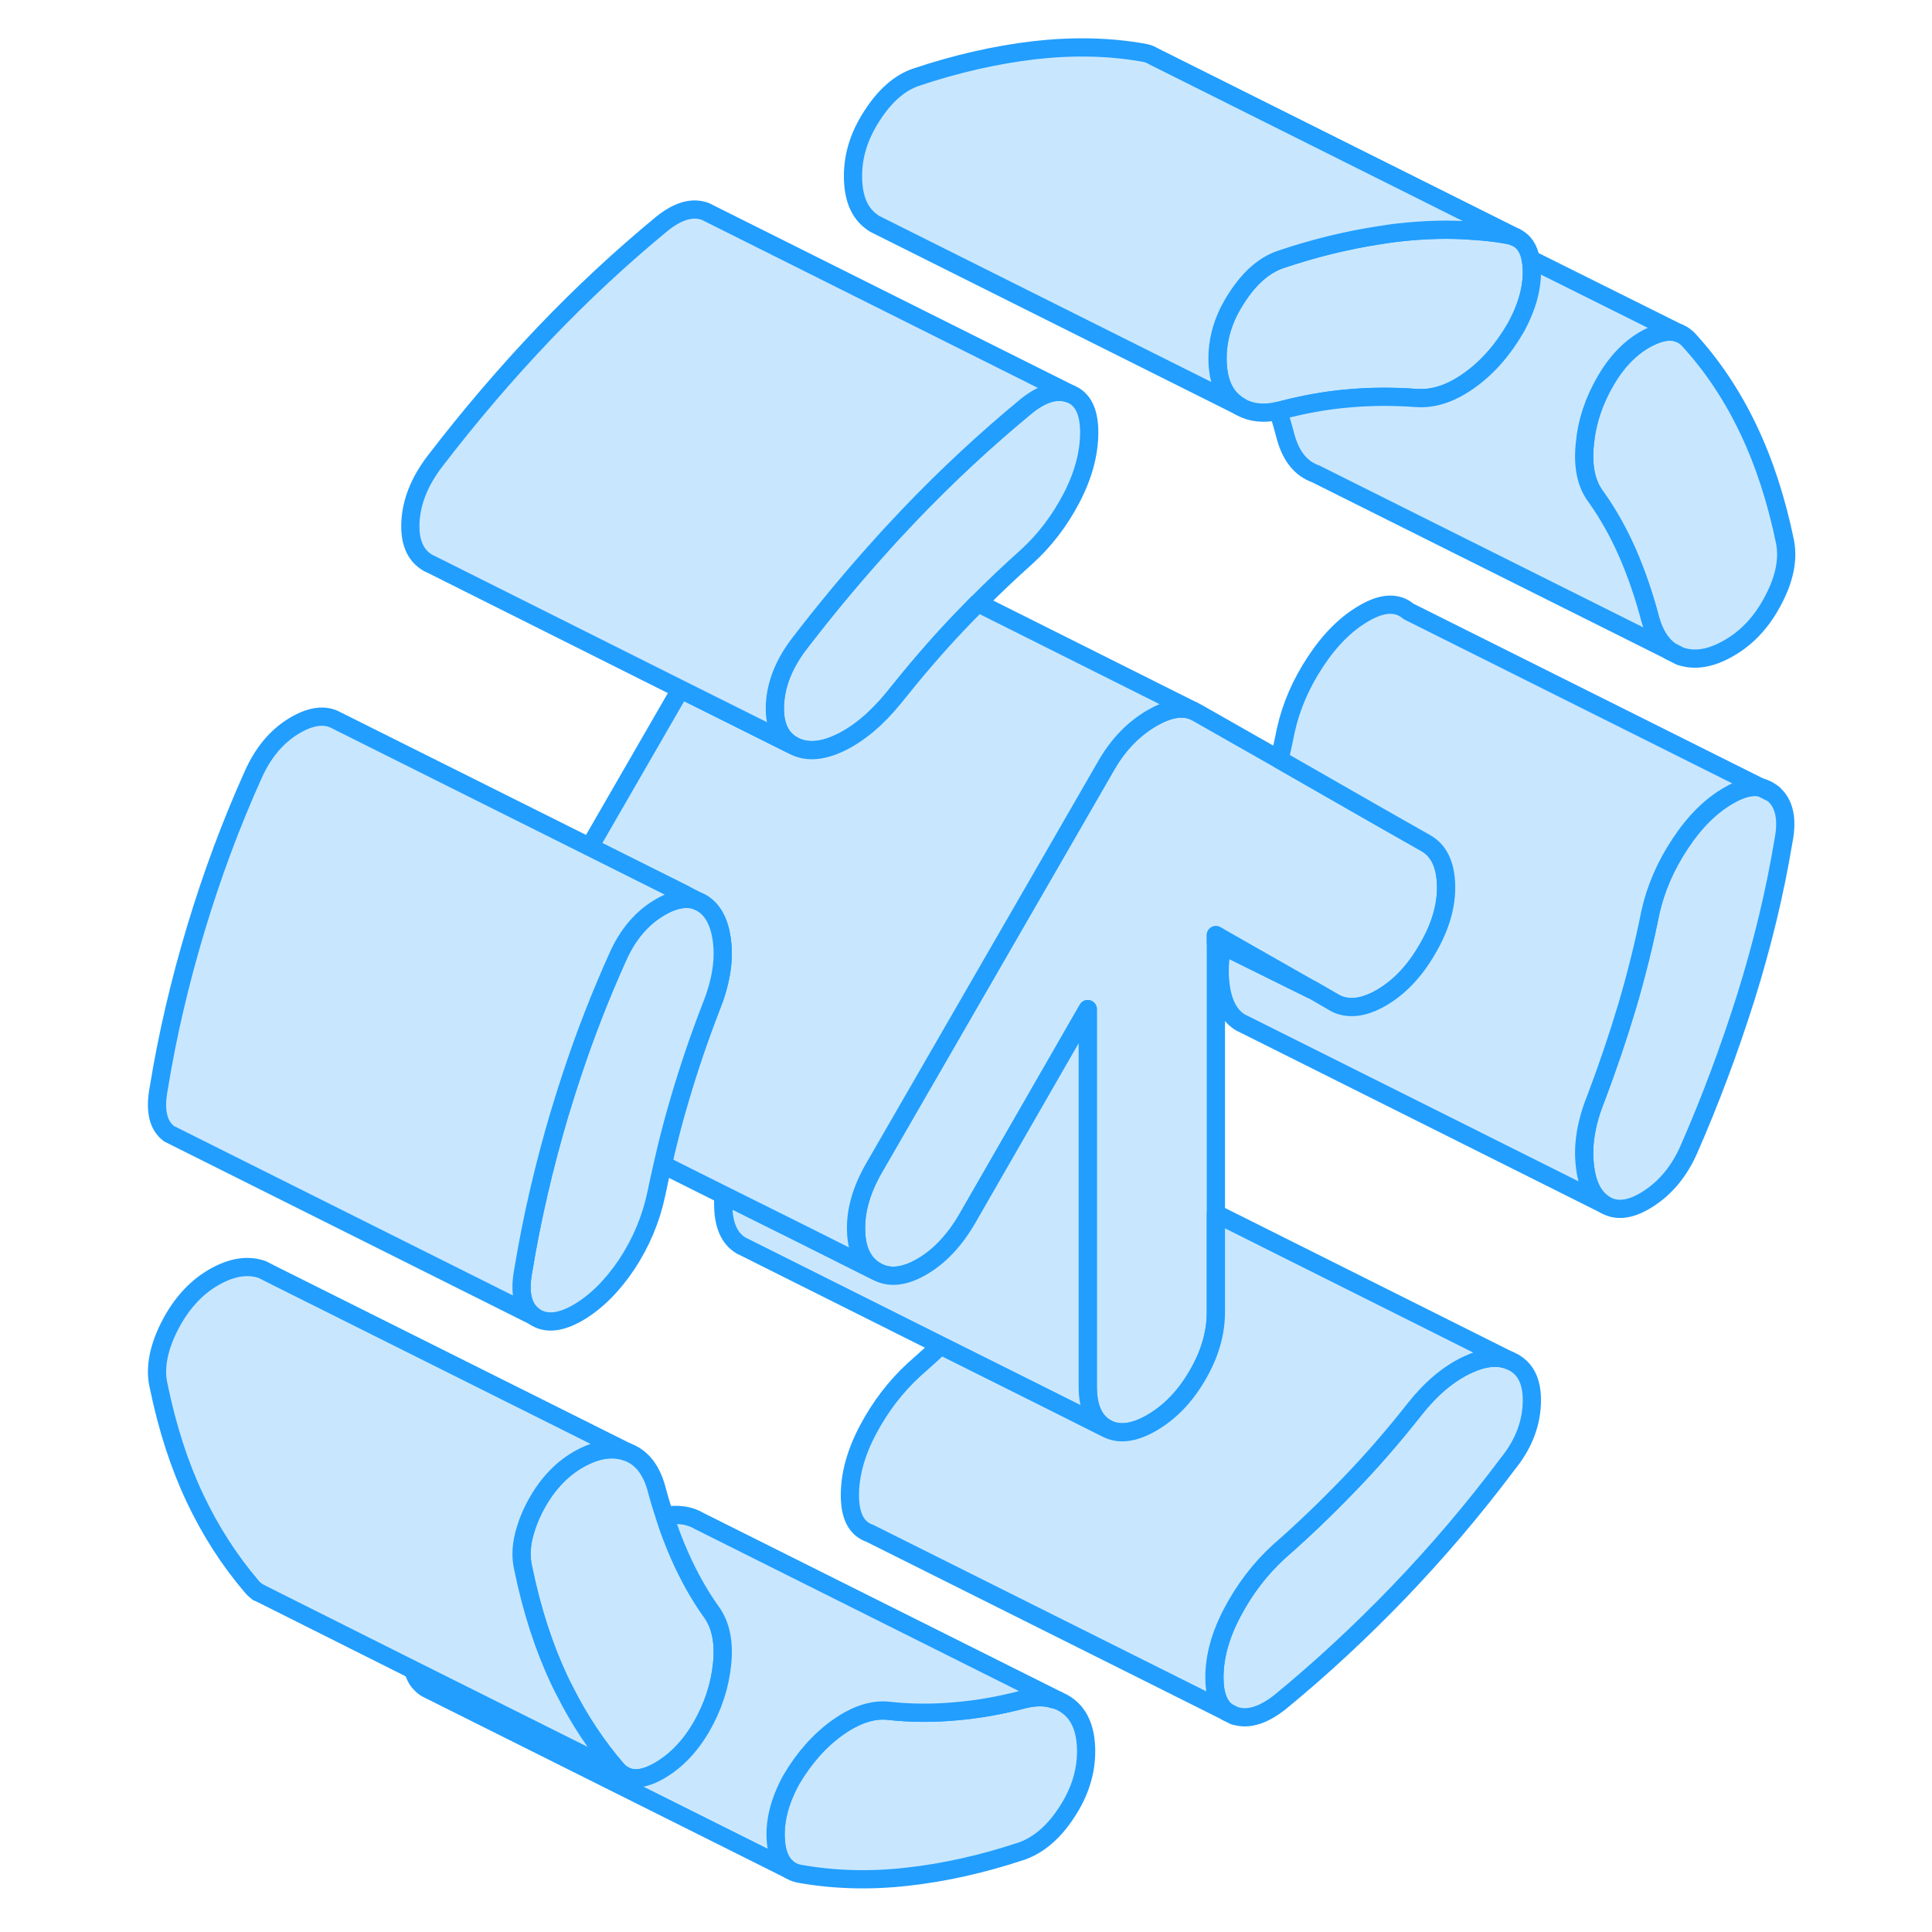 <svg width="48" height="48" viewBox="0 0 94 106" fill="#c8e7ff" xmlns="http://www.w3.org/2000/svg" stroke-width="1px" stroke-linecap="round" stroke-linejoin="round"><path d="M86.18 35.995L85.63 35.715" stroke="#229EFF" stroke-linejoin="round"/><path d="M86.31 18.376L86.13 18.286" stroke="#229EFF" stroke-linejoin="round"/><path d="M77.07 74.766L76.82 74.645" stroke="#229EFF" stroke-linejoin="round"/><path d="M77.07 74.766L76.82 74.646C76.17 74.376 75.39 74.466 74.48 74.896C73.45 75.386 72.5 76.196 71.62 77.306C70.45 78.796 69.25 80.176 68.01 81.456C66.78 82.736 65.49 83.976 64.14 85.156C63.15 86.066 62.31 87.156 61.64 88.416C60.96 89.686 60.63 90.886 60.63 92.036C60.63 92.946 60.85 93.566 61.32 93.926L61.72 94.126C62.46 94.376 63.29 94.126 64.23 93.386C66.46 91.556 68.63 89.546 70.74 87.356C72.85 85.156 74.85 82.816 76.72 80.316C77.54 79.306 77.98 78.226 78.04 77.086C78.1 75.936 77.78 75.166 77.07 74.766ZM90.61 43.206L91.28 43.546C91.08 43.376 90.85 43.256 90.61 43.206ZM91.94 29.746C91.47 27.456 90.8 25.386 89.92 23.546C89.04 21.696 87.95 20.066 86.66 18.656C86.55 18.536 86.44 18.446 86.31 18.376L86.13 18.286C85.67 18.106 85.12 18.186 84.46 18.516C83.53 18.986 82.73 19.786 82.09 20.896C81.44 22.006 81.06 23.166 80.95 24.386C80.83 25.596 81.03 26.556 81.56 27.256C82.21 28.166 82.78 29.176 83.28 30.306C83.77 31.426 84.2 32.666 84.55 34.006C84.77 34.786 85.13 35.356 85.63 35.716L86.18 35.996C86.97 36.276 87.86 36.136 88.86 35.556C89.86 34.986 90.67 34.116 91.28 32.946C91.9 31.786 92.12 30.716 91.94 29.746Z" stroke="#229EFF" stroke-linejoin="round"/><path d="M53.59 96.096C53.59 97.236 53.24 98.346 52.53 99.426C51.83 100.506 51.01 101.216 50.07 101.556C47.9 102.276 45.8 102.746 43.78 102.966C41.76 103.196 39.81 103.146 37.93 102.816C37.72 102.786 37.54 102.716 37.38 102.626L37.31 102.586C37.25 102.546 37.2 102.506 37.15 102.456H37.14C36.81 102.146 36.62 101.666 36.57 101.026C36.48 99.966 36.76 98.846 37.4 97.666C38.11 96.456 38.96 95.496 39.95 94.786C40.95 94.076 41.89 93.766 42.77 93.866C43.94 93.996 45.14 94.006 46.38 93.896C47.61 93.796 48.87 93.576 50.16 93.236C50.77 93.086 51.33 93.076 51.81 93.226H51.84C51.91 93.256 51.97 93.266 52.03 93.286L52.32 93.426C52.43 93.486 52.53 93.556 52.62 93.626C53.27 94.126 53.59 94.956 53.59 96.096Z" stroke="#229EFF" stroke-linejoin="round"/><path d="M33.62 91.276C33.5 92.486 33.12 93.646 32.48 94.756C31.83 95.866 31.03 96.686 30.06 97.216C29.36 97.596 28.77 97.666 28.31 97.446H28.3L28.17 97.366C28.04 97.286 27.91 97.176 27.81 97.046C26.72 95.776 25.78 94.356 25 92.806C24.89 92.606 24.79 92.396 24.69 92.186C23.84 90.386 23.18 88.346 22.71 86.066C22.55 85.406 22.59 84.676 22.85 83.876C22.95 83.536 23.1 83.176 23.28 82.806C23.9 81.576 24.71 80.676 25.7 80.096C26.7 79.516 27.59 79.376 28.39 79.656C29.18 79.936 29.72 80.606 30.01 81.646C30.15 82.176 30.3 82.686 30.47 83.176C30.71 83.946 30.99 84.666 31.29 85.346C31.79 86.476 32.36 87.496 33 88.396C33.02 88.426 33.04 88.446 33.06 88.476C33.54 89.176 33.74 90.096 33.62 91.276Z" stroke="#229EFF" stroke-linejoin="round"/><path d="M53.76 23.726C53.76 24.866 53.44 26.066 52.8 27.305C52.15 28.555 51.33 29.636 50.33 30.546C49.41 31.366 48.52 32.215 47.65 33.086C47.53 33.206 47.41 33.325 47.3 33.446C47.06 33.685 46.83 33.926 46.6 34.166C45.39 35.436 44.21 36.816 43.03 38.296C42.09 39.446 41.11 40.266 40.09 40.755C39.06 41.245 38.19 41.286 37.49 40.886C36.79 40.486 36.46 39.736 36.52 38.626C36.58 37.516 37.02 36.416 37.84 35.336C39.17 33.605 40.53 31.956 41.93 30.386C41.96 30.346 41.99 30.316 42.03 30.276C42.63 29.596 43.25 28.926 43.87 28.276C45.95 26.096 48.11 24.096 50.33 22.266C51.21 21.566 52 21.336 52.71 21.606C53.41 21.876 53.76 22.576 53.76 23.726Z" stroke="#229EFF" stroke-linejoin="round"/><path d="M73.34 48.556C73.37 49.686 73.03 50.856 72.32 52.066C71.62 53.286 70.77 54.176 69.77 54.756C69.05 55.166 68.4 55.326 67.83 55.226C67.62 55.196 67.41 55.126 67.22 55.016L65.98 54.306H65.96L61.14 51.556L60.71 51.306V71.996C60.71 73.136 60.38 74.296 59.7 75.456C59.03 76.616 58.19 77.486 57.19 78.066C56.2 78.636 55.36 78.736 54.69 78.356C54.01 77.966 53.68 77.206 53.68 76.056V55.366L47.08 66.846C46.38 68.056 45.54 68.946 44.57 69.506C43.6 70.066 42.77 70.146 42.07 69.746C41.36 69.336 40.99 68.596 40.97 67.496C40.94 66.406 41.27 65.256 41.98 64.036L51.68 47.226L54.73 41.936C55.38 40.826 56.2 39.986 57.19 39.406C58.08 38.886 58.82 38.756 59.44 38.986L59.66 39.096L64.2 41.676L69.74 44.846L72.24 46.266C72.94 46.666 73.31 47.436 73.34 48.556Z" stroke="#229EFF" stroke-linejoin="round"/><path d="M91.85 46.146C91.38 48.976 90.69 51.826 89.79 54.706C88.88 57.586 87.84 60.376 86.66 63.066C86.14 64.246 85.4 65.146 84.46 65.756C83.53 66.366 82.73 66.486 82.09 66.116C81.44 65.746 81.06 65.006 80.95 63.896C80.83 62.786 81.03 61.576 81.56 60.266C82.21 58.546 82.78 56.856 83.28 55.186C83.77 53.516 84.2 51.806 84.55 50.056C84.84 48.746 85.39 47.486 86.18 46.296C86.97 45.096 87.86 44.206 88.86 43.636C89.53 43.246 90.11 43.106 90.61 43.206L91.28 43.546C91.9 44.066 92.09 44.936 91.85 46.146Z" stroke="#229EFF" stroke-linejoin="round"/><path d="M52.03 93.285C51.97 93.265 51.91 93.255 51.84 93.235H51.81C51.33 93.075 50.77 93.085 50.16 93.235C48.87 93.575 47.61 93.795 46.38 93.895C45.14 94.005 43.94 93.995 42.77 93.865C41.89 93.765 40.95 94.075 39.95 94.785C38.96 95.495 38.11 96.455 37.4 97.665C36.76 98.845 36.48 99.965 36.57 101.025C36.62 101.665 36.81 102.145 37.14 102.445H37.15C37.2 102.505 37.25 102.545 37.31 102.585L17.46 92.665L17.42 92.645C17.29 92.575 17.18 92.485 17.09 92.385C16.89 92.195 16.76 91.945 16.68 91.625L28.17 97.365L28.3 97.435H28.31C28.77 97.665 29.36 97.595 30.06 97.215C31.03 96.685 31.83 95.865 32.48 94.755C33.12 93.645 33.5 92.485 33.62 91.275C33.74 90.095 33.54 89.175 33.06 88.475C33.04 88.445 33.02 88.425 33 88.395C32.36 87.495 31.79 86.475 31.29 85.345C30.99 84.665 30.71 83.945 30.47 83.175C31.2 83.045 31.83 83.135 32.35 83.445L52.03 93.285Z" stroke="#229EFF" stroke-linejoin="round"/><path d="M27.81 97.045C27.91 97.175 28.04 97.285 28.17 97.365L16.68 91.625L8.36 87.455L8.18 87.365C8.05 87.285 7.92 87.185 7.81 87.045C6.58 85.605 5.54 83.985 4.69 82.185C3.84 80.385 3.18 78.345 2.71 76.065C2.48 75.125 2.67 74.035 3.28 72.805C3.9 71.575 4.71 70.675 5.7 70.095C6.7 69.515 7.59 69.375 8.39 69.655L8.94 69.935L28.39 79.655C27.59 79.375 26.7 79.515 25.7 80.095C24.71 80.675 23.9 81.575 23.28 82.805C23.1 83.175 22.95 83.535 22.85 83.875C22.59 84.675 22.55 85.405 22.71 86.065C23.18 88.345 23.84 90.385 24.69 92.185C24.79 92.395 24.89 92.605 25 92.805C25.78 94.355 26.72 95.775 27.81 97.045Z" stroke="#229EFF" stroke-linejoin="round"/><path d="M76.82 74.645C76.17 74.376 75.39 74.466 74.48 74.895C73.45 75.385 72.5 76.195 71.62 77.305C70.45 78.796 69.25 80.175 68.01 81.456C66.78 82.736 65.49 83.975 64.14 85.155C63.15 86.065 62.31 87.156 61.64 88.415C60.96 89.686 60.63 90.885 60.63 92.035C60.63 92.945 60.85 93.566 61.32 93.925L41.72 84.125C40.99 83.875 40.63 83.175 40.63 82.035C40.63 80.895 40.96 79.686 41.64 78.415C42.31 77.156 43.15 76.066 44.14 75.156C44.64 74.716 45.13 74.275 45.61 73.816L51.36 76.685L54.69 78.356C55.36 78.736 56.2 78.635 57.19 78.065C58.19 77.485 59.03 76.615 59.7 75.456C60.38 74.296 60.71 73.135 60.71 71.996V66.585L76.82 74.645Z" stroke="#229EFF" stroke-linejoin="round"/><path d="M54.69 78.355L51.36 76.685L45.61 73.815L34.9 68.455L34.69 68.355C34.01 67.965 33.68 67.205 33.68 66.055V65.555L37.84 67.625L42.07 69.745C42.77 70.145 43.6 70.065 44.57 69.505C45.54 68.945 46.38 68.055 47.08 66.845L53.68 55.365V76.055C53.68 77.205 54.01 77.965 54.69 78.355Z" stroke="#229EFF" stroke-linejoin="round"/><path d="M59.44 38.986C58.82 38.755 58.08 38.886 57.19 39.406C56.2 39.986 55.38 40.825 54.73 41.935L51.68 47.225L41.98 64.035C41.27 65.255 40.94 66.406 40.97 67.496C40.99 68.596 41.36 69.335 42.07 69.746L37.84 67.626L33.68 65.555L30.36 63.895C30.63 62.685 30.94 61.495 31.29 60.316C31.79 58.615 32.36 56.935 33 55.285C33.53 53.975 33.74 52.776 33.62 51.706C33.5 50.626 33.12 49.906 32.48 49.535L32.29 49.445L31.55 49.066L26.35 46.465L31.34 37.816L37.49 40.886C38.19 41.285 39.06 41.245 40.09 40.755C41.11 40.265 42.09 39.446 43.03 38.295C44.21 36.816 45.39 35.435 46.6 34.166C46.83 33.925 47.06 33.685 47.3 33.445C47.41 33.325 47.53 33.205 47.65 33.085L59.44 38.986Z" stroke="#229EFF" stroke-linejoin="round"/><path d="M90.61 43.206C90.11 43.105 89.53 43.245 88.86 43.636C87.86 44.206 86.97 45.096 86.18 46.295C85.39 47.486 84.84 48.745 84.55 50.056C84.2 51.806 83.77 53.516 83.28 55.185C82.78 56.855 82.21 58.545 81.56 60.266C81.03 61.575 80.83 62.785 80.95 63.895C81.06 65.005 81.44 65.746 82.09 66.115L62.28 56.206L62.09 56.115C61.44 55.745 61.06 55.005 60.95 53.895C60.88 53.255 60.92 52.586 61.07 51.876L65.96 54.295H65.98L67.22 55.016C67.41 55.126 67.62 55.196 67.83 55.225C68.4 55.325 69.05 55.166 69.77 54.755C70.77 54.175 71.62 53.285 72.32 52.066C73.03 50.855 73.37 49.685 73.34 48.556C73.31 47.435 72.94 46.666 72.24 46.266L69.74 44.846L64.2 41.675C64.32 41.145 64.44 40.605 64.55 40.056C64.84 38.745 65.39 37.486 66.18 36.295C66.97 35.096 67.86 34.206 68.86 33.636C69.86 33.056 70.67 33.026 71.28 33.545L90.61 43.206Z" stroke="#229EFF" stroke-linejoin="round"/><path d="M33 55.286C32.36 56.936 31.79 58.616 31.29 60.316C30.94 61.496 30.63 62.686 30.36 63.896C30.24 64.426 30.12 64.956 30.01 65.496C29.72 66.876 29.18 68.165 28.39 69.365C27.59 70.555 26.7 71.446 25.7 72.026C24.71 72.596 23.9 72.656 23.28 72.206C22.67 71.756 22.48 70.926 22.71 69.706C23.18 66.846 23.85 63.966 24.71 61.066C24.71 61.036 24.73 61.005 24.74 60.975C24.95 60.285 25.16 59.606 25.39 58.926C26.12 56.716 26.96 54.576 27.9 52.486C28.43 51.306 29.16 50.426 30.1 49.846C30.57 49.556 31 49.386 31.4 49.336C31.72 49.296 32.01 49.326 32.29 49.446L32.48 49.536C33.12 49.906 33.5 50.626 33.62 51.706C33.74 52.776 33.53 53.976 33 55.286Z" stroke="#229EFF" stroke-linejoin="round"/><path d="M31.55 49.065L31.4 49.335C31 49.385 30.57 49.555 30.1 49.845C29.16 50.425 28.43 51.305 27.9 52.485C26.96 54.575 26.12 56.715 25.39 58.925C25.16 59.605 24.95 60.285 24.74 60.975C24.74 61.005 24.72 61.035 24.71 61.065C23.85 63.965 23.18 66.845 22.71 69.705C22.48 70.925 22.67 71.755 23.28 72.205L3.76 62.445L3.28 62.205C2.67 61.755 2.48 60.925 2.71 59.705C3.18 56.815 3.86 53.905 4.74 50.975C5.62 48.045 6.67 45.215 7.9 42.485C8.43 41.305 9.16 40.425 10.1 39.845C11.04 39.275 11.83 39.165 12.48 39.535L26.35 46.465L31.55 49.065Z" stroke="#229EFF" stroke-linejoin="round"/><path d="M52.71 21.606C52 21.336 51.21 21.566 50.33 22.266C48.11 24.096 45.95 26.096 43.87 28.276C43.25 28.926 42.63 29.596 42.03 30.276C41.99 30.316 41.96 30.346 41.93 30.386C40.53 31.956 39.17 33.605 37.84 35.336C37.02 36.416 36.58 37.516 36.52 38.626C36.46 39.736 36.79 40.486 37.49 40.886L31.34 37.816L17.74 31.006L17.49 30.886C16.79 30.486 16.46 29.736 16.52 28.626C16.58 27.516 17.02 26.416 17.84 25.335C19.78 22.805 21.79 20.456 23.87 18.276C25.95 16.096 28.11 14.096 30.33 12.266C31.21 11.566 32 11.336 32.71 11.606L33.05 11.776L52.71 21.606Z" stroke="#229EFF" stroke-linejoin="round"/><path d="M78.04 14.656C78.1 15.696 77.81 16.806 77.16 17.986C76.46 19.196 75.61 20.166 74.61 20.876C73.63 21.576 72.68 21.896 71.76 21.836H71.71C70.48 21.746 69.25 21.746 68.01 21.856C66.78 21.956 65.52 22.186 64.23 22.526C64.19 22.536 64.16 22.546 64.12 22.546C63.34 22.716 62.67 22.656 62.11 22.346C62.1 22.346 62.09 22.346 62.08 22.326C62.07 22.326 62.06 22.316 62.05 22.316C62.04 22.306 62.03 22.306 62.02 22.296C61.93 22.246 61.85 22.186 61.77 22.126C61.12 21.626 60.8 20.806 60.8 19.656C60.8 18.776 61.01 17.906 61.43 17.066C61.56 16.816 61.7 16.566 61.86 16.326C62.56 15.246 63.35 14.556 64.23 14.246C66.06 13.626 67.86 13.186 69.61 12.916C69.99 12.856 70.36 12.796 70.74 12.756C72.17 12.596 73.54 12.556 74.86 12.666H74.87C75.51 12.706 76.12 12.776 76.72 12.886C76.89 12.916 77.05 12.966 77.19 13.036C77.61 13.246 77.87 13.636 77.98 14.216C78.01 14.356 78.03 14.496 78.04 14.656Z" stroke="#229EFF" stroke-linejoin="round"/><path d="M80.95 24.386C80.83 25.596 81.03 26.556 81.56 27.256C82.21 28.166 82.78 29.176 83.28 30.306C83.77 31.426 84.2 32.666 84.55 34.006C84.77 34.786 85.13 35.356 85.63 35.716L66.18 25.996C65.39 25.716 64.84 25.046 64.55 24.006C64.42 23.506 64.28 23.016 64.12 22.546C64.16 22.546 64.19 22.536 64.23 22.526C65.52 22.186 66.78 21.956 68.01 21.856C69.25 21.746 70.48 21.746 71.71 21.836H71.76C72.68 21.896 73.63 21.576 74.61 20.876C75.61 20.166 76.46 19.196 77.16 17.986C77.81 16.806 78.1 15.696 78.04 14.656C78.03 14.496 78.01 14.356 77.98 14.226L86.13 18.286C85.67 18.106 85.12 18.186 84.46 18.516C83.53 18.986 82.73 19.786 82.09 20.896C81.44 22.006 81.06 23.166 80.95 24.386Z" stroke="#229EFF" stroke-linejoin="round"/><path d="M61.72 94.126L61.32 93.926" stroke="#229EFF" stroke-linejoin="round"/><path d="M8.18 87.366L8.13 87.346" stroke="#229EFF" stroke-linejoin="round"/><path d="M65.96 54.296L61.07 51.876L60.71 51.696V51.306L61.14 51.556L65.96 54.296Z" stroke="#229EFF" stroke-linejoin="round"/><path d="M77.19 13.036C77.05 12.966 76.89 12.916 76.72 12.886C76.12 12.776 75.51 12.706 74.87 12.666H74.86C73.54 12.556 72.17 12.596 70.74 12.756C70.36 12.796 69.99 12.856 69.61 12.916C67.86 13.186 66.06 13.626 64.23 14.246C63.35 14.556 62.56 15.246 61.86 16.326C61.7 16.566 61.56 16.816 61.43 17.066C61.01 17.906 60.8 18.776 60.8 19.656C60.8 20.806 61.12 21.626 61.77 22.126C61.85 22.186 61.93 22.246 62.02 22.296L42.36 12.466L42.04 12.306L42 12.286C41.92 12.236 41.84 12.186 41.77 12.126C41.12 11.626 40.8 10.806 40.8 9.656C40.8 8.506 41.15 7.406 41.86 6.326C42.56 5.246 43.35 4.556 44.23 4.246C46.46 3.496 48.63 3.006 50.74 2.756C52.85 2.516 54.85 2.556 56.72 2.886C56.89 2.916 57.04 2.956 57.17 3.026L57.26 3.076L77.19 13.036Z" stroke="#229EFF" stroke-linejoin="round"/></svg>